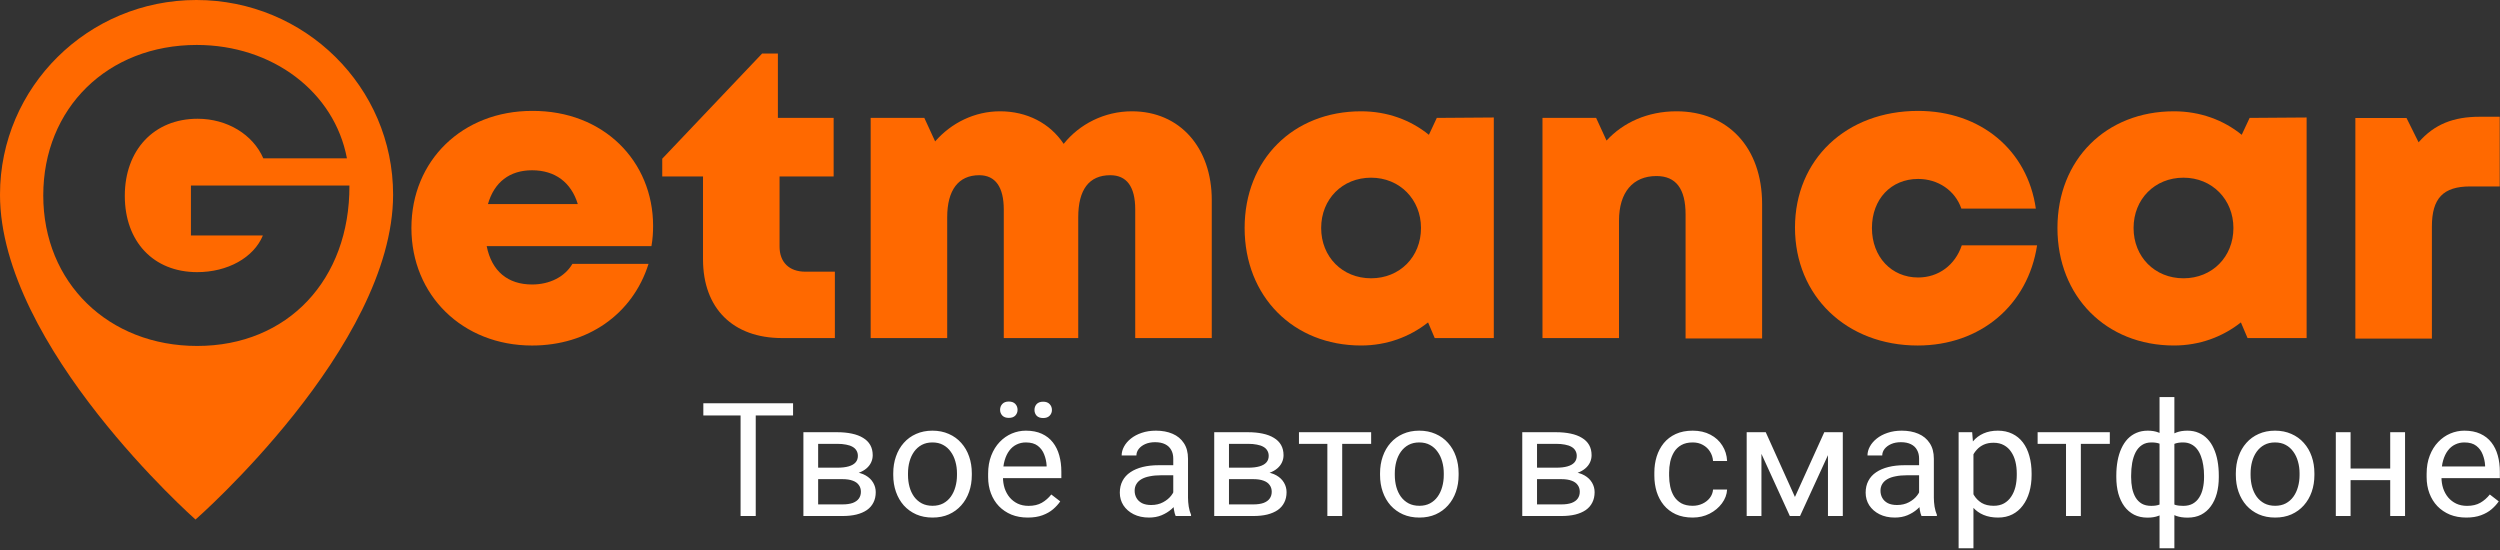 <svg width="200" height="44" viewBox="0 0 200 44" fill="none" xmlns="http://www.w3.org/2000/svg">
<rect x="0" y="0" width="200" height="44" fill="#333333" stroke="none"/>
<path d="M15.707 0C7.055 0 0 6.96 0 15.57C0 27.742 15.641 41.563 15.641 41.563C15.641 41.563 31.448 27.742 31.448 15.57C31.448 6.96 24.393 0 15.707 0ZM15.774 27.676C8.686 27.676 3.461 22.629 3.461 15.636C3.461 8.642 8.619 3.596 15.741 3.596C21.797 3.596 26.756 7.356 27.754 12.667H21.065C20.233 10.754 18.17 9.5 15.807 9.5C12.313 9.5 9.984 12.007 9.984 15.668C9.984 19.33 12.28 21.771 15.774 21.771C18.203 21.771 20.3 20.616 21.032 18.835H15.275V14.844H27.954C27.987 22.365 23.029 27.676 15.774 27.676Z" fill="#FF6900"/>
<path d="M52.248 18.076C52.248 18.603 52.215 19.131 52.115 19.692H38.936C39.336 21.704 40.634 22.759 42.564 22.759C43.995 22.759 45.193 22.133 45.792 21.11H51.882C50.617 25.135 47.023 27.642 42.564 27.642C37.006 27.642 32.913 23.617 32.913 18.24C32.913 12.831 37.006 8.872 42.564 8.872C48.288 8.839 52.248 12.897 52.248 18.076ZM39.036 16.327H46.224C45.692 14.579 44.394 13.622 42.564 13.622C40.767 13.622 39.535 14.579 39.036 16.327Z" fill="#FF6900"/>
<path d="M66.79 21.735V27.045H62.564C58.637 27.045 56.241 24.67 56.241 20.745V14.115H52.98V12.696L60.967 4.285H62.231V9.431H66.691V14.115H62.364V19.722C62.364 20.976 63.13 21.735 64.428 21.735H66.79Z" fill="#FF6900"/>
<path d="M96.941 15.996V27.046H90.818V16.755C90.818 14.907 90.119 14.017 88.821 14.017C87.124 14.017 86.259 15.171 86.259 17.381V27.046H80.302V16.755C80.302 14.973 79.636 14.017 78.338 14.017C76.675 14.017 75.776 15.204 75.776 17.381V27.046H69.653V9.432H73.946L74.811 11.312C76.109 9.827 77.972 8.904 80.002 8.904C82.165 8.904 83.996 9.86 85.094 11.51C86.359 9.926 88.355 8.904 90.552 8.904C94.412 8.904 96.941 11.84 96.941 15.996Z" fill="#FF6900"/>
<path d="M119.504 9.399V27.046H114.778L114.246 25.793C112.781 26.947 110.951 27.64 108.888 27.64C103.463 27.64 99.57 23.715 99.57 18.239C99.57 12.763 103.463 8.904 108.888 8.904C110.984 8.904 112.848 9.597 114.312 10.784L114.944 9.432L119.504 9.399ZM113.68 18.239C113.68 15.963 111.983 14.215 109.686 14.215C107.39 14.215 105.693 15.93 105.693 18.239C105.693 20.548 107.39 22.263 109.686 22.263C111.983 22.263 113.68 20.548 113.68 18.239Z" fill="#FF6900"/>
<path d="M140.969 16.326V27.079H134.846V17.15C134.846 15.105 134.08 14.083 132.516 14.083C130.619 14.083 129.521 15.402 129.521 17.645V27.046H123.398V9.432H127.691L128.523 11.246C129.854 9.794 131.817 8.904 134.114 8.904C138.24 8.904 140.969 11.807 140.969 16.326Z" fill="#FF6900"/>
<path d="M153.416 27.641C147.725 27.641 143.599 23.683 143.599 18.207C143.599 12.764 147.692 8.872 153.449 8.872C158.441 8.872 162.201 12.006 162.867 16.69H156.91C156.411 15.239 155.047 14.315 153.449 14.315C151.286 14.315 149.755 15.931 149.755 18.24C149.755 20.549 151.319 22.199 153.449 22.199C155.08 22.199 156.411 21.209 156.943 19.626H162.967C162.235 24.409 158.441 27.641 153.416 27.641Z" fill="#FF6900"/>
<path d="M184.53 9.399V27.046H179.804L179.272 25.793C177.807 26.947 175.977 27.64 173.914 27.64C168.489 27.64 164.596 23.715 164.596 18.239C164.596 12.763 168.489 8.904 173.914 8.904C176.01 8.904 177.874 9.597 179.338 10.784L179.97 9.432L184.53 9.399ZM178.673 18.239C178.673 15.963 176.975 14.215 174.679 14.215C172.383 14.215 170.686 15.93 170.686 18.239C170.686 20.548 172.383 22.263 174.679 22.263C176.975 22.263 178.673 20.548 178.673 18.239Z" fill="#FF6900"/>
<path d="M199.977 9.34V14.915H197.614C195.451 14.915 194.552 15.871 194.552 18.114V27.087H188.429V9.439H192.522L193.487 11.385C194.752 9.934 196.283 9.34 198.379 9.34H199.977Z" fill="#FF6900"/>
<g clip-path="url(#clip0_680_6414)">
<path d="M60.459 32.26V41.281H59.246V32.26H60.459ZM63.445 32.26V33.239H56.267V32.26H63.445ZM67.405 38.332H65.139L65.127 37.415H66.977C67.343 37.415 67.647 37.38 67.89 37.31C68.136 37.239 68.322 37.134 68.445 36.993C68.568 36.853 68.63 36.68 68.63 36.473C68.63 36.312 68.594 36.172 68.522 36.052C68.453 35.928 68.349 35.827 68.209 35.748C68.068 35.666 67.894 35.606 67.686 35.569C67.481 35.527 67.241 35.507 66.965 35.507H65.452V41.281H64.272V34.577H66.965C67.403 34.577 67.796 34.614 68.145 34.689C68.498 34.763 68.798 34.877 69.045 35.029C69.296 35.178 69.487 35.368 69.619 35.599C69.751 35.831 69.817 36.103 69.817 36.417C69.817 36.62 69.774 36.812 69.689 36.993C69.604 37.175 69.479 37.336 69.313 37.477C69.147 37.617 68.943 37.733 68.7 37.824C68.458 37.911 68.179 37.966 67.864 37.991L67.405 38.332ZM67.405 41.281H64.712L65.299 40.352H67.405C67.732 40.352 68.005 40.312 68.222 40.234C68.439 40.151 68.6 40.036 68.707 39.887C68.817 39.734 68.872 39.553 68.872 39.342C68.872 39.131 68.817 38.952 68.707 38.803C68.6 38.65 68.439 38.534 68.222 38.456C68.005 38.373 67.732 38.332 67.405 38.332H65.612L65.624 37.415H67.864L68.292 37.762C68.67 37.791 68.992 37.882 69.255 38.035C69.519 38.187 69.719 38.381 69.855 38.617C69.991 38.848 70.059 39.1 70.059 39.373C70.059 39.687 69.998 39.964 69.874 40.203C69.755 40.443 69.581 40.643 69.351 40.804C69.121 40.961 68.843 41.081 68.515 41.163C68.188 41.242 67.817 41.281 67.405 41.281ZM71.46 38.004V37.861C71.46 37.378 71.532 36.929 71.677 36.517C71.822 36.099 72.03 35.738 72.302 35.432C72.575 35.122 72.904 34.883 73.291 34.713C73.678 34.54 74.112 34.453 74.593 34.453C75.078 34.453 75.514 34.54 75.901 34.713C76.293 34.883 76.624 35.122 76.897 35.432C77.173 35.738 77.384 36.099 77.528 36.517C77.673 36.929 77.745 37.378 77.745 37.861V38.004C77.745 38.487 77.673 38.935 77.528 39.348C77.384 39.761 77.173 40.123 76.897 40.432C76.624 40.738 76.295 40.978 75.908 41.151C75.525 41.32 75.091 41.405 74.606 41.405C74.121 41.405 73.685 41.32 73.298 41.151C72.911 40.978 72.579 40.738 72.302 40.432C72.03 40.123 71.822 39.761 71.677 39.348C71.532 38.935 71.46 38.487 71.46 38.004ZM72.64 37.861V38.004C72.64 38.338 72.681 38.654 72.762 38.952C72.843 39.245 72.964 39.505 73.125 39.732C73.291 39.959 73.498 40.139 73.744 40.271C73.991 40.399 74.278 40.463 74.606 40.463C74.929 40.463 75.212 40.399 75.455 40.271C75.701 40.139 75.906 39.959 76.067 39.732C76.229 39.505 76.35 39.245 76.431 38.952C76.516 38.654 76.558 38.338 76.558 38.004V37.861C76.558 37.531 76.516 37.219 76.431 36.925C76.35 36.628 76.227 36.366 76.061 36.139C75.899 35.907 75.695 35.725 75.448 35.593C75.206 35.461 74.921 35.395 74.593 35.395C74.27 35.395 73.985 35.461 73.738 35.593C73.496 35.725 73.291 35.907 73.125 36.139C72.964 36.366 72.843 36.628 72.762 36.925C72.681 37.219 72.64 37.531 72.64 37.861ZM82.222 41.405C81.741 41.405 81.305 41.327 80.914 41.17C80.526 41.008 80.192 40.783 79.912 40.494C79.635 40.205 79.422 39.862 79.274 39.466C79.125 39.069 79.05 38.636 79.05 38.165V37.904C79.05 37.359 79.133 36.874 79.299 36.448C79.465 36.019 79.691 35.655 79.975 35.358C80.261 35.06 80.584 34.835 80.945 34.682C81.307 34.53 81.681 34.453 82.069 34.453C82.562 34.453 82.987 34.536 83.345 34.701C83.706 34.866 84.002 35.098 84.232 35.395C84.462 35.688 84.632 36.035 84.742 36.436C84.853 36.833 84.908 37.266 84.908 37.737V38.251H79.752V37.316H83.728V37.229C83.711 36.932 83.647 36.642 83.536 36.362C83.43 36.081 83.26 35.849 83.026 35.668C82.792 35.486 82.473 35.395 82.069 35.395C81.8 35.395 81.554 35.451 81.328 35.562C81.103 35.67 80.909 35.831 80.748 36.046C80.586 36.26 80.46 36.523 80.371 36.833C80.282 37.142 80.237 37.5 80.237 37.904V38.165C80.237 38.483 80.282 38.782 80.371 39.063C80.465 39.34 80.599 39.584 80.773 39.794C80.952 40.005 81.167 40.17 81.418 40.29C81.673 40.41 81.962 40.469 82.286 40.469C82.702 40.469 83.055 40.387 83.345 40.222C83.634 40.056 83.887 39.835 84.104 39.559L84.819 40.11C84.67 40.329 84.481 40.538 84.251 40.736C84.021 40.934 83.738 41.095 83.402 41.219C83.07 41.343 82.677 41.405 82.222 41.405ZM80.007 32.786C80.007 32.601 80.067 32.444 80.186 32.316C80.305 32.188 80.478 32.123 80.703 32.123C80.933 32.123 81.107 32.188 81.226 32.316C81.345 32.444 81.405 32.601 81.405 32.786C81.405 32.964 81.345 33.117 81.226 33.245C81.107 33.369 80.933 33.431 80.703 33.431C80.478 33.431 80.305 33.369 80.186 33.245C80.067 33.117 80.007 32.964 80.007 32.786ZM82.758 32.799C82.758 32.613 82.815 32.456 82.93 32.328C83.049 32.2 83.224 32.136 83.453 32.136C83.679 32.136 83.851 32.2 83.97 32.328C84.094 32.456 84.155 32.613 84.155 32.799C84.155 32.977 84.094 33.129 83.97 33.257C83.851 33.381 83.679 33.443 83.453 33.443C83.224 33.443 83.049 33.381 82.93 33.257C82.815 33.129 82.758 32.977 82.758 32.799ZM93.861 40.135V36.684C93.861 36.419 93.805 36.19 93.695 35.996C93.588 35.798 93.427 35.645 93.21 35.538C92.993 35.43 92.725 35.376 92.406 35.376C92.108 35.376 91.847 35.426 91.621 35.525C91.4 35.624 91.225 35.754 91.098 35.916C90.975 36.077 90.913 36.25 90.913 36.436H89.732C89.732 36.196 89.796 35.959 89.924 35.723C90.051 35.488 90.234 35.275 90.472 35.085C90.715 34.891 91.004 34.738 91.34 34.627C91.681 34.511 92.059 34.453 92.476 34.453C92.978 34.453 93.42 34.536 93.803 34.701C94.191 34.866 94.493 35.116 94.71 35.451C94.931 35.781 95.041 36.196 95.041 36.696V39.819C95.041 40.042 95.061 40.279 95.099 40.531C95.141 40.783 95.203 41 95.284 41.182V41.281H94.052C93.993 41.149 93.946 40.973 93.912 40.755C93.878 40.531 93.861 40.325 93.861 40.135ZM94.065 37.217L94.078 38.022H92.884C92.548 38.022 92.248 38.049 91.985 38.103C91.721 38.152 91.5 38.229 91.321 38.332C91.142 38.435 91.006 38.565 90.913 38.722C90.819 38.875 90.772 39.055 90.772 39.261C90.772 39.472 90.821 39.664 90.919 39.837C91.017 40.011 91.164 40.149 91.359 40.253C91.559 40.352 91.804 40.401 92.093 40.401C92.455 40.401 92.774 40.327 93.05 40.178C93.327 40.03 93.546 39.848 93.708 39.633C93.874 39.418 93.963 39.21 93.976 39.007L94.48 39.559C94.45 39.732 94.369 39.924 94.237 40.135C94.105 40.346 93.929 40.548 93.708 40.742C93.491 40.932 93.231 41.091 92.929 41.219C92.631 41.343 92.295 41.405 91.921 41.405C91.453 41.405 91.042 41.316 90.689 41.139C90.34 40.961 90.068 40.724 89.873 40.426C89.681 40.125 89.585 39.788 89.585 39.416C89.585 39.057 89.658 38.741 89.802 38.468C89.947 38.191 90.155 37.962 90.428 37.78C90.7 37.595 91.027 37.454 91.41 37.359C91.793 37.264 92.221 37.217 92.693 37.217H94.065ZM100.271 38.332H98.005L97.993 37.415H99.843C100.209 37.415 100.513 37.38 100.755 37.31C101.002 37.239 101.187 37.134 101.311 36.993C101.434 36.853 101.496 36.68 101.496 36.473C101.496 36.312 101.46 36.172 101.387 36.052C101.319 35.928 101.215 35.827 101.075 35.748C100.934 35.666 100.76 35.606 100.551 35.569C100.347 35.527 100.107 35.507 99.83 35.507H98.318V41.281H97.138V34.577H99.83C100.268 34.577 100.662 34.614 101.011 34.689C101.364 34.763 101.664 34.877 101.911 35.029C102.162 35.178 102.353 35.368 102.485 35.599C102.617 35.831 102.683 36.103 102.683 36.417C102.683 36.62 102.64 36.812 102.555 36.993C102.47 37.175 102.345 37.336 102.179 37.477C102.013 37.617 101.808 37.733 101.566 37.824C101.324 37.911 101.045 37.966 100.73 37.991L100.271 38.332ZM100.271 41.281H97.578L98.165 40.352H100.271C100.598 40.352 100.871 40.312 101.087 40.234C101.304 40.151 101.466 40.036 101.572 39.887C101.683 39.734 101.738 39.553 101.738 39.342C101.738 39.131 101.683 38.952 101.572 38.803C101.466 38.65 101.304 38.534 101.087 38.456C100.871 38.373 100.598 38.332 100.271 38.332H98.478L98.49 37.415H100.73L101.158 37.762C101.536 37.791 101.857 37.882 102.121 38.035C102.385 38.187 102.585 38.381 102.721 38.617C102.857 38.848 102.925 39.1 102.925 39.373C102.925 39.687 102.864 39.964 102.74 40.203C102.621 40.443 102.447 40.643 102.217 40.804C101.987 40.961 101.709 41.081 101.381 41.163C101.053 41.242 100.683 41.281 100.271 41.281ZM107.376 34.577V41.281H106.189V34.577H107.376ZM109.692 34.577V35.507H103.917V34.577H109.692ZM110.404 38.004V37.861C110.404 37.378 110.476 36.929 110.621 36.517C110.765 36.099 110.974 35.738 111.246 35.432C111.518 35.122 111.848 34.883 112.235 34.713C112.622 34.54 113.056 34.453 113.537 34.453C114.022 34.453 114.458 34.54 114.845 34.713C115.236 34.883 115.568 35.122 115.841 35.432C116.117 35.738 116.328 36.099 116.472 36.517C116.617 36.929 116.689 37.378 116.689 37.861V38.004C116.689 38.487 116.617 38.935 116.472 39.348C116.328 39.761 116.117 40.123 115.841 40.432C115.568 40.738 115.239 40.978 114.852 41.151C114.469 41.32 114.035 41.405 113.55 41.405C113.065 41.405 112.629 41.32 112.242 41.151C111.854 40.978 111.523 40.738 111.246 40.432C110.974 40.123 110.765 39.761 110.621 39.348C110.476 38.935 110.404 38.487 110.404 38.004ZM111.584 37.861V38.004C111.584 38.338 111.625 38.654 111.705 38.952C111.786 39.245 111.908 39.505 112.069 39.732C112.235 39.959 112.442 40.139 112.688 40.271C112.935 40.399 113.222 40.463 113.55 40.463C113.873 40.463 114.156 40.399 114.398 40.271C114.645 40.139 114.849 39.959 115.011 39.732C115.173 39.505 115.294 39.245 115.375 38.952C115.46 38.654 115.502 38.338 115.502 38.004V37.861C115.502 37.531 115.46 37.219 115.375 36.925C115.294 36.628 115.171 36.366 115.005 36.139C114.843 35.907 114.639 35.725 114.392 35.593C114.15 35.461 113.865 35.395 113.537 35.395C113.214 35.395 112.929 35.461 112.682 35.593C112.439 35.725 112.235 35.907 112.069 36.139C111.908 36.366 111.786 36.628 111.705 36.925C111.625 37.219 111.584 37.531 111.584 37.861ZM124.914 38.332H122.649L122.636 37.415H124.487C124.853 37.415 125.157 37.38 125.399 37.31C125.646 37.239 125.831 37.134 125.955 36.993C126.078 36.853 126.14 36.68 126.14 36.473C126.14 36.312 126.103 36.172 126.031 36.052C125.963 35.928 125.859 35.827 125.718 35.748C125.578 35.666 125.404 35.606 125.195 35.569C124.991 35.527 124.751 35.507 124.474 35.507H122.962V41.281H121.781V34.577H124.474C124.912 34.577 125.306 34.614 125.655 34.689C126.008 34.763 126.308 34.877 126.554 35.029C126.805 35.178 126.997 35.368 127.129 35.599C127.261 35.831 127.327 36.103 127.327 36.417C127.327 36.62 127.284 36.812 127.199 36.993C127.114 37.175 126.988 37.336 126.822 37.477C126.657 37.617 126.452 37.733 126.21 37.824C125.967 37.911 125.689 37.966 125.374 37.991L124.914 38.332ZM124.914 41.281H122.222L122.809 40.352H124.914C125.242 40.352 125.514 40.312 125.731 40.234C125.948 40.151 126.11 40.036 126.216 39.887C126.327 39.734 126.382 39.553 126.382 39.342C126.382 39.131 126.327 38.952 126.216 38.803C126.11 38.65 125.948 38.534 125.731 38.456C125.514 38.373 125.242 38.332 124.914 38.332H123.121L123.134 37.415H125.374L125.801 37.762C126.18 37.791 126.501 37.882 126.765 38.035C127.029 38.187 127.229 38.381 127.365 38.617C127.501 38.848 127.569 39.1 127.569 39.373C127.569 39.687 127.507 39.964 127.384 40.203C127.265 40.443 127.09 40.643 126.861 40.804C126.631 40.961 126.352 41.081 126.025 41.163C125.697 41.242 125.327 41.281 124.914 41.281ZM135.418 40.463C135.699 40.463 135.958 40.407 136.196 40.296C136.434 40.184 136.63 40.032 136.783 39.837C136.936 39.639 137.024 39.414 137.045 39.162H138.168C138.147 39.559 138.008 39.928 137.753 40.271C137.502 40.61 137.172 40.885 136.764 41.095C136.356 41.302 135.907 41.405 135.418 41.405C134.899 41.405 134.446 41.316 134.058 41.139C133.676 40.961 133.356 40.717 133.101 40.407C132.85 40.098 132.661 39.742 132.533 39.342C132.41 38.937 132.348 38.51 132.348 38.059V37.799C132.348 37.349 132.41 36.923 132.533 36.523C132.661 36.118 132.85 35.761 133.101 35.451C133.356 35.141 133.676 34.897 134.058 34.72C134.446 34.542 134.899 34.453 135.418 34.453C135.958 34.453 136.43 34.561 136.834 34.775C137.239 34.986 137.555 35.275 137.785 35.643C138.019 36.006 138.147 36.419 138.168 36.882H137.045C137.024 36.605 136.943 36.355 136.802 36.132C136.666 35.909 136.479 35.732 136.241 35.599C136.007 35.463 135.732 35.395 135.418 35.395C135.056 35.395 134.752 35.465 134.505 35.606C134.263 35.742 134.069 35.928 133.924 36.163C133.784 36.395 133.682 36.653 133.618 36.938C133.559 37.219 133.529 37.506 133.529 37.799V38.059C133.529 38.352 133.559 38.642 133.618 38.927C133.678 39.212 133.778 39.47 133.918 39.701C134.063 39.932 134.256 40.118 134.499 40.259C134.745 40.395 135.052 40.463 135.418 40.463ZM143.595 39.757L145.943 34.577H147.079L144.003 41.281H143.187L140.124 34.577H141.26L143.595 39.757ZM140.915 34.577V41.281H139.734V34.577H140.915ZM146.237 41.281V34.577H147.424V41.281H146.237ZM153.527 40.135V36.684C153.527 36.419 153.472 36.19 153.361 35.996C153.255 35.798 153.093 35.645 152.876 35.538C152.659 35.43 152.392 35.376 152.072 35.376C151.774 35.376 151.513 35.426 151.287 35.525C151.066 35.624 150.892 35.754 150.764 35.916C150.641 36.077 150.579 36.25 150.579 36.436H149.399C149.399 36.196 149.462 35.959 149.59 35.723C149.718 35.488 149.901 35.275 150.139 35.085C150.381 34.891 150.671 34.738 151.007 34.627C151.347 34.511 151.726 34.453 152.142 34.453C152.644 34.453 153.087 34.536 153.47 34.701C153.857 34.866 154.159 35.116 154.376 35.451C154.597 35.781 154.708 36.196 154.708 36.696V39.819C154.708 40.042 154.727 40.279 154.765 40.531C154.808 40.783 154.869 41 154.95 41.182V41.281H153.719C153.659 41.149 153.612 40.973 153.578 40.755C153.544 40.531 153.527 40.325 153.527 40.135ZM153.732 37.217L153.744 38.022H152.551C152.215 38.022 151.915 38.049 151.651 38.103C151.388 38.152 151.166 38.229 150.988 38.332C150.809 38.435 150.673 38.565 150.579 38.722C150.486 38.875 150.439 39.055 150.439 39.261C150.439 39.472 150.488 39.664 150.585 39.837C150.683 40.011 150.83 40.149 151.026 40.253C151.226 40.352 151.47 40.401 151.76 40.401C152.121 40.401 152.44 40.327 152.717 40.178C152.993 40.03 153.213 39.848 153.374 39.633C153.54 39.418 153.629 39.21 153.642 39.007L154.146 39.559C154.117 39.732 154.036 39.924 153.904 40.135C153.772 40.346 153.595 40.548 153.374 40.742C153.157 40.932 152.898 41.091 152.596 41.219C152.298 41.343 151.962 41.405 151.587 41.405C151.119 41.405 150.709 41.316 150.356 41.139C150.007 40.961 149.735 40.724 149.539 40.426C149.348 40.125 149.252 39.788 149.252 39.416C149.252 39.057 149.324 38.741 149.469 38.468C149.613 38.191 149.822 37.962 150.094 37.78C150.367 37.595 150.694 37.454 151.077 37.359C151.46 37.264 151.887 37.217 152.36 37.217H153.732ZM157.876 35.866V43.859H156.689V34.577H157.774L157.876 35.866ZM162.528 37.873V38.004C162.528 38.491 162.468 38.943 162.349 39.36C162.23 39.773 162.056 40.133 161.826 40.438C161.601 40.744 161.322 40.982 160.99 41.151C160.658 41.32 160.277 41.405 159.848 41.405C159.41 41.405 159.022 41.335 158.686 41.194C158.35 41.054 158.065 40.849 157.831 40.581C157.597 40.312 157.41 39.99 157.27 39.614C157.134 39.239 157.04 38.815 156.989 38.344V37.65C157.04 37.155 157.136 36.711 157.276 36.318C157.416 35.926 157.602 35.591 157.831 35.315C158.065 35.034 158.348 34.821 158.68 34.676C159.012 34.528 159.395 34.453 159.829 34.453C160.263 34.453 160.647 34.536 160.984 34.701C161.32 34.862 161.603 35.093 161.832 35.395C162.062 35.697 162.234 36.058 162.349 36.479C162.468 36.897 162.528 37.361 162.528 37.873ZM161.341 38.004V37.873C161.341 37.539 161.305 37.225 161.233 36.932C161.16 36.634 161.047 36.374 160.894 36.151C160.745 35.924 160.554 35.746 160.32 35.618C160.086 35.486 159.807 35.42 159.484 35.42C159.186 35.42 158.927 35.469 158.706 35.569C158.489 35.668 158.303 35.802 158.15 35.971C157.997 36.136 157.872 36.327 157.774 36.541C157.68 36.752 157.61 36.971 157.563 37.198V38.803C157.648 39.092 157.767 39.364 157.921 39.621C158.074 39.873 158.278 40.077 158.533 40.234C158.788 40.387 159.11 40.463 159.497 40.463C159.816 40.463 160.09 40.399 160.32 40.271C160.554 40.139 160.745 39.959 160.894 39.732C161.047 39.505 161.16 39.245 161.233 38.952C161.305 38.654 161.341 38.338 161.341 38.004ZM166.468 34.577V41.281H165.281V34.577H166.468ZM168.785 34.577V35.507H163.01V34.577H168.785ZM177.504 38.047V38.177C177.504 38.648 177.451 39.082 177.345 39.478C177.238 39.87 177.079 40.211 176.866 40.501C176.658 40.79 176.398 41.015 176.088 41.176C175.777 41.333 175.418 41.411 175.009 41.411C174.673 41.411 174.378 41.368 174.122 41.281C173.867 41.19 173.65 41.06 173.471 40.891C173.297 40.721 173.157 40.519 173.05 40.284C172.948 40.044 172.878 39.776 172.84 39.478V36.504C172.878 36.186 172.948 35.901 173.05 35.649C173.157 35.397 173.297 35.182 173.471 35.005C173.65 34.827 173.865 34.691 174.116 34.596C174.367 34.501 174.66 34.453 174.996 34.453C175.328 34.453 175.626 34.511 175.89 34.627C176.158 34.738 176.392 34.899 176.592 35.11C176.796 35.321 176.964 35.575 177.096 35.872C177.232 36.165 177.334 36.496 177.402 36.863C177.47 37.231 177.504 37.626 177.504 38.047ZM176.324 38.177V38.047C176.324 37.758 176.303 37.483 176.26 37.223C176.222 36.958 176.16 36.717 176.075 36.498C175.994 36.275 175.888 36.081 175.756 35.916C175.624 35.75 175.464 35.622 175.277 35.531C175.094 35.44 174.884 35.395 174.645 35.395C174.39 35.395 174.178 35.426 174.007 35.488C173.842 35.55 173.712 35.633 173.618 35.736C173.525 35.835 173.456 35.94 173.414 36.052V39.937C173.465 40.028 173.54 40.114 173.637 40.197C173.735 40.275 173.867 40.341 174.033 40.395C174.199 40.445 174.407 40.469 174.658 40.469C174.956 40.469 175.209 40.412 175.418 40.296C175.63 40.176 175.803 40.011 175.935 39.8C176.071 39.59 176.168 39.346 176.228 39.069C176.292 38.792 176.324 38.495 176.324 38.177ZM169.305 38.177V38.047C169.305 37.626 169.338 37.231 169.407 36.863C169.475 36.496 169.577 36.165 169.713 35.872C169.849 35.575 170.017 35.321 170.217 35.11C170.421 34.899 170.655 34.738 170.919 34.627C171.187 34.511 171.487 34.453 171.819 34.453C172.146 34.453 172.431 34.501 172.674 34.596C172.92 34.691 173.129 34.827 173.299 35.005C173.469 35.182 173.605 35.397 173.708 35.649C173.81 35.901 173.882 36.186 173.925 36.504V39.36C173.886 39.674 173.816 39.957 173.714 40.209C173.612 40.461 173.476 40.678 173.305 40.86C173.135 41.038 172.925 41.174 172.674 41.269C172.427 41.364 172.138 41.411 171.806 41.411C171.397 41.411 171.038 41.333 170.727 41.176C170.417 41.015 170.155 40.79 169.943 40.501C169.734 40.211 169.575 39.87 169.464 39.478C169.358 39.082 169.305 38.648 169.305 38.177ZM170.491 38.047V38.177C170.491 38.495 170.519 38.792 170.574 39.069C170.634 39.346 170.725 39.59 170.849 39.8C170.976 40.011 171.142 40.176 171.347 40.296C171.551 40.412 171.802 40.469 172.099 40.469C172.355 40.469 172.565 40.438 172.731 40.377C172.897 40.315 173.029 40.234 173.127 40.135C173.225 40.036 173.299 39.932 173.35 39.825V36.052C173.308 35.94 173.237 35.835 173.14 35.736C173.046 35.633 172.916 35.55 172.75 35.488C172.584 35.426 172.372 35.395 172.112 35.395C171.814 35.395 171.561 35.465 171.353 35.606C171.144 35.746 170.976 35.938 170.849 36.182C170.725 36.426 170.634 36.709 170.574 37.031C170.519 37.349 170.491 37.688 170.491 38.047ZM172.763 43.859V31.764H173.95V43.859H172.763ZM178.867 38.004V37.861C178.867 37.378 178.939 36.929 179.083 36.517C179.228 36.099 179.437 35.738 179.709 35.432C179.981 35.122 180.311 34.883 180.698 34.713C181.085 34.54 181.519 34.453 182 34.453C182.485 34.453 182.921 34.54 183.308 34.713C183.699 34.883 184.031 35.122 184.304 35.432C184.58 35.738 184.791 36.099 184.935 36.517C185.08 36.929 185.152 37.378 185.152 37.861V38.004C185.152 38.487 185.08 38.935 184.935 39.348C184.791 39.761 184.58 40.123 184.304 40.432C184.031 40.738 183.701 40.978 183.314 41.151C182.932 41.32 182.497 41.405 182.013 41.405C181.528 41.405 181.092 41.32 180.704 41.151C180.317 40.978 179.985 40.738 179.709 40.432C179.437 40.123 179.228 39.761 179.083 39.348C178.939 38.935 178.867 38.487 178.867 38.004ZM180.047 37.861V38.004C180.047 38.338 180.088 38.654 180.168 38.952C180.249 39.245 180.371 39.505 180.532 39.732C180.698 39.959 180.904 40.139 181.151 40.271C181.398 40.399 181.685 40.463 182.013 40.463C182.336 40.463 182.619 40.399 182.861 40.271C183.108 40.139 183.312 39.959 183.474 39.732C183.636 39.505 183.757 39.245 183.838 38.952C183.923 38.654 183.965 38.338 183.965 38.004V37.861C183.965 37.531 183.923 37.219 183.838 36.925C183.757 36.628 183.634 36.366 183.468 36.139C183.306 35.907 183.102 35.725 182.855 35.593C182.613 35.461 182.327 35.395 182 35.395C181.676 35.395 181.392 35.461 181.145 35.593C180.902 35.725 180.698 35.907 180.532 36.139C180.371 36.366 180.249 36.628 180.168 36.925C180.088 37.219 180.047 37.531 180.047 37.861ZM191.447 37.483V38.412H187.797V37.483H191.447ZM188.046 34.577V41.281H186.865V34.577H188.046ZM192.404 34.577V41.281H191.217V34.577H192.404ZM197.302 41.405C196.821 41.405 196.385 41.327 195.993 41.17C195.606 41.008 195.272 40.783 194.992 40.494C194.715 40.205 194.503 39.862 194.354 39.466C194.205 39.069 194.13 38.636 194.13 38.165V37.904C194.13 37.359 194.213 36.874 194.379 36.448C194.545 36.019 194.77 35.655 195.056 35.358C195.341 35.06 195.664 34.835 196.025 34.682C196.387 34.53 196.762 34.453 197.148 34.453C197.642 34.453 198.067 34.536 198.425 34.701C198.786 34.866 199.082 35.098 199.312 35.395C199.541 35.688 199.712 36.035 199.822 36.436C199.933 36.833 199.988 37.266 199.988 37.737V38.251H194.832V37.316H198.808V37.229C198.791 36.932 198.727 36.642 198.616 36.362C198.51 36.081 198.34 35.849 198.106 35.668C197.872 35.486 197.553 35.395 197.148 35.395C196.881 35.395 196.634 35.451 196.408 35.562C196.183 35.67 195.989 35.831 195.828 36.046C195.666 36.26 195.541 36.523 195.451 36.833C195.362 37.142 195.317 37.5 195.317 37.904V38.165C195.317 38.483 195.362 38.782 195.451 39.063C195.545 39.34 195.679 39.584 195.853 39.794C196.032 40.005 196.247 40.17 196.498 40.29C196.753 40.41 197.042 40.469 197.365 40.469C197.783 40.469 198.136 40.387 198.425 40.222C198.714 40.056 198.967 39.835 199.184 39.559L199.899 40.11C199.75 40.329 199.561 40.538 199.331 40.736C199.101 40.934 198.818 41.095 198.482 41.219C198.15 41.343 197.757 41.405 197.302 41.405Z" fill="white"/>
</g>
<defs>
<clipPath id="clip0_680_6414">
<rect width="143.756" height="12.236" fill="white" transform="translate(56.244 31.764)"/>
</clipPath>
</defs>
</svg>

